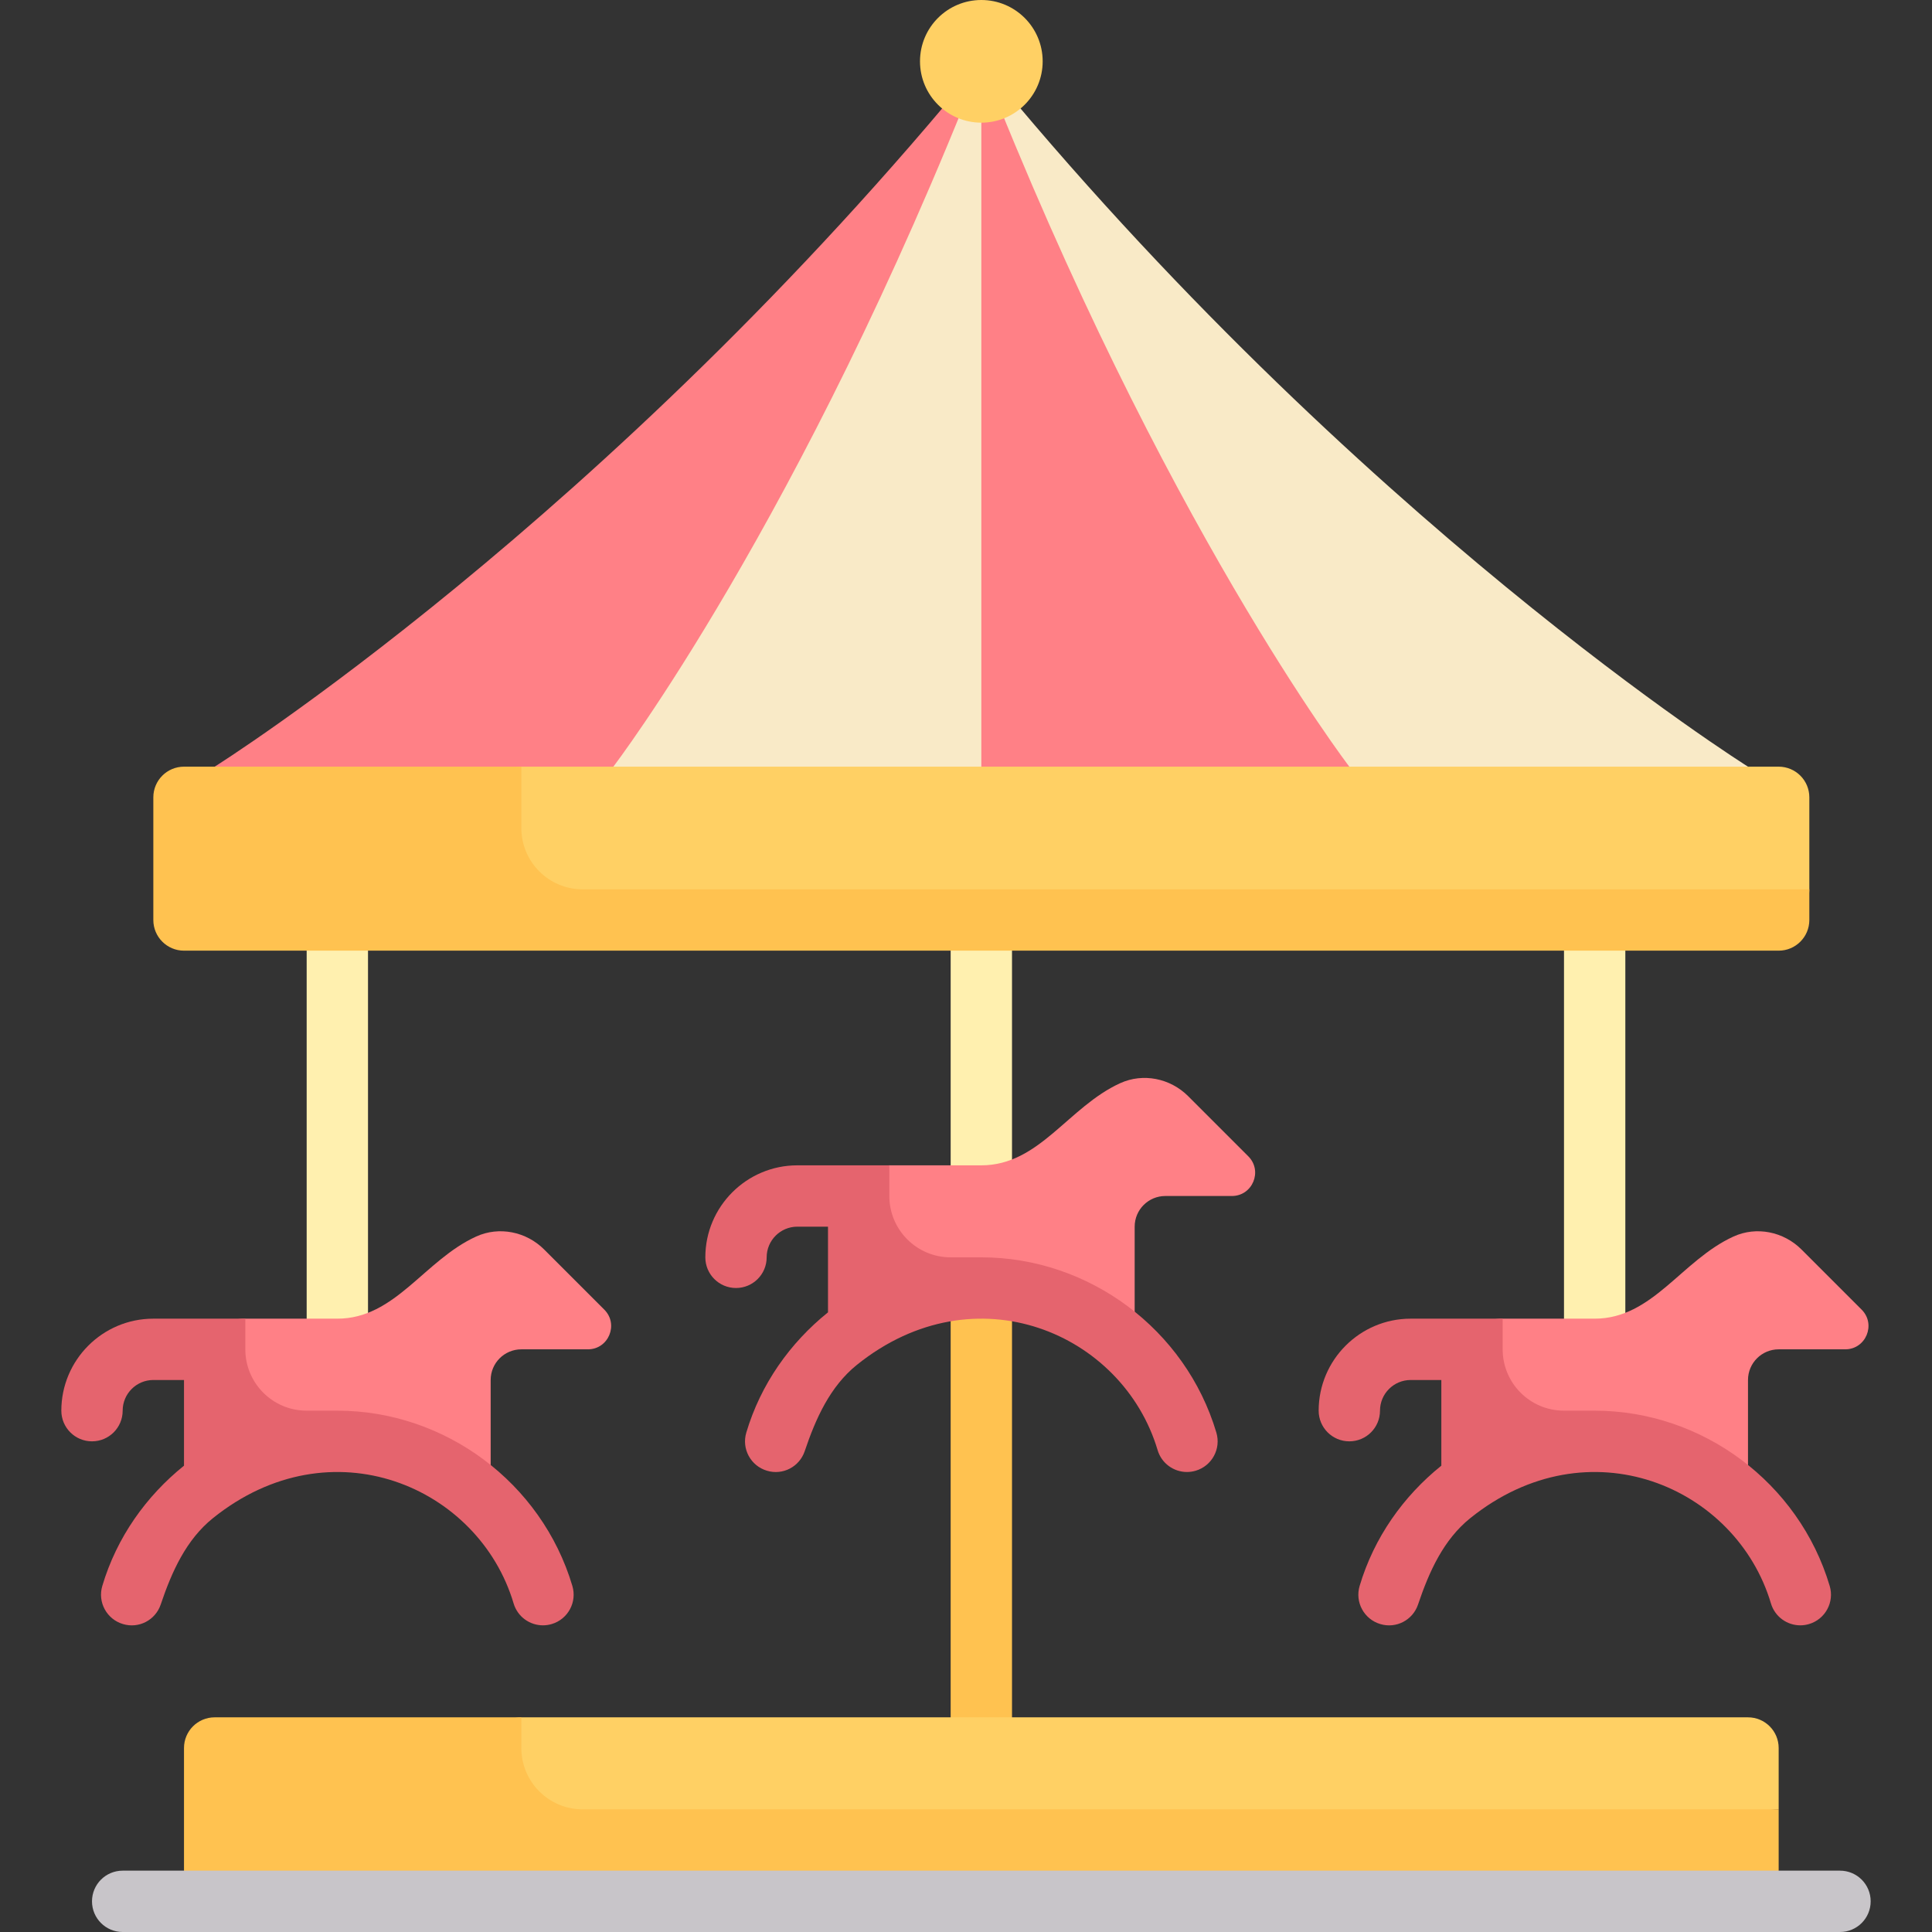<svg id="Capa_1" enable-background="new 0 0 512 512" height="512" viewBox="0 0 512 512" width="512" xmlns="http://www.w3.org/2000/svg"><rect x="0" y="0" width="512" height="512" fill="#333333" stroke="none"/><path d="m81.27 243.81h16.254v113.778h-16.254z" fill="#fff0af"/><path d="m89.397 381.968c15.491 0 29.518 6.21 39.777 16.254h.858v-32.508c0-4.488 3.639-8.127 8.127-8.127h17.628c5.491 0 8.241-6.639 4.358-10.521l-15.94-15.94c-4.728-4.728-11.935-6.212-18.017-3.434-13.774 6.292-21.413 21.768-36.792 21.768h-24.38c-8.977 0-9.016 7.277-9.016 16.254v12.286l-6.38 20.222c10.259-10.043 24.286-16.254 39.777-16.254z" fill="#ff8086"/><path d="m151.683 420.286c-8.135-27.349-33.746-46.444-62.286-46.444h-8.127c-8.977 0-16.254-7.277-16.254-16.254v-8.127h-24.381c-13.444 0-24.381 10.936-24.381 24.381 0 4.492 3.635 8.127 8.127 8.127s8.127-3.635 8.127-8.127c0-4.484 3.643-8.127 8.127-8.127h8.127v22.703c-10.042 8.083-17.825 19.007-21.651 31.869-1.286 4.302 1.167 8.825 5.468 10.103 4.216 1.279 8.621-1.053 10.008-5.168 2.922-8.669 6.722-17.173 13.853-22.902 31.373-25.205 70.459-8.354 79.671 22.602 1.048 3.532 4.278 5.81 7.786 5.81.762 0 1.548-.111 2.317-.341 4.302-1.28 6.754-5.804 5.469-10.105z" fill="#e5646e"/><path d="m414.476 243.81h16.254v113.778h-16.254z" fill="#fff0af"/><path d="m422.603 381.968c15.491 0 29.518 6.21 39.777 16.254h.858v-32.508c0-4.488 3.639-8.127 8.127-8.127h17.629c5.491 0 8.241-6.639 4.358-10.521l-15.94-15.94c-4.728-4.728-11.935-6.212-18.017-3.434-13.774 6.292-21.413 21.768-36.792 21.768h-24.381c-8.977 0-8.222 7.277-8.222 16.254v20.286l-7.174 12.222c10.259-10.043 24.286-16.254 39.777-16.254z" fill="#ff8086"/><path d="m484.889 420.286c-8.135-27.349-33.746-46.444-62.286-46.444h-8.127c-8.977 0-16.254-7.277-16.254-16.254v-8.127h-24.381c-13.444 0-24.381 10.936-24.381 24.381 0 4.492 3.635 8.127 8.127 8.127s8.127-3.635 8.127-8.127c0-4.484 3.643-8.127 8.127-8.127h8.127v22.703c-10.042 8.083-17.825 19.007-21.651 31.869-1.286 4.302 1.167 8.825 5.468 10.103 4.216 1.279 8.621-1.053 10.008-5.168 2.922-8.669 6.722-17.173 13.853-22.902 31.373-25.205 70.459-8.354 79.671 22.602 1.048 3.532 4.278 5.81 7.786 5.81.762 0 1.548-.111 2.317-.341 4.302-1.28 6.755-5.804 5.469-10.105z" fill="#e5646e"/><path d="m251.937 333.206h16.254v130.032h-16.254z" fill="#ffc250"/><path d="m260.064 16.254c-99.626 122.007-203.175 186.921-203.175 186.921v16.254h357.587l-31.476-16.254z" fill="#ff8086"/><path d="m260.064 16.254c47.82 122.007 97.524 186.921 97.524 186.921v16.254h105.651v-16.254c-.001 0-103.55-64.914-203.175-186.921z" fill="#f9eac7"/><path d="m260.064 16.254c-47.82 122.007-97.524 186.921-97.524 186.921v16.254h97.524z" fill="#f9eac7"/><path d="m463.238 455.111h-325.079c-4.488 0-8.127 3.639-8.127 8.127v40.635l341.333-24.381v-16.254c0-4.488-3.638-8.127-8.127-8.127z" fill="#ffd064"/><path d="m138.159 463.238v-8.127h-81.27c-4.488 0-8.127 3.639-8.127 8.127v40.635h422.603v-24.381h-316.952c-8.977 0-16.254-7.277-16.254-16.254z" fill="#ffc250"/><circle cx="260.064" cy="16.254" fill="#ffd064" r="16.254"/><path d="m251.937 243.81h16.254v73.143h-16.254z" fill="#fff0af"/><path d="m260.064 341.333c15.491 0 29.518 6.21 39.777 16.254h.858v-32.508c0-4.488 3.639-8.127 8.127-8.127h17.628c5.491 0 8.241-6.639 4.358-10.521l-15.94-15.94c-4.728-4.728-11.935-6.212-18.017-3.434-13.774 6.292-21.413 21.768-36.792 21.768h-24.381c-8.977 0-8.016 10.531-8.016 19.508v14.333l-7.38 14.921c10.26-10.043 24.286-16.254 39.778-16.254z" fill="#ff8086"/><path d="m487.619 512h-455.111c-4.492 0-8.127-3.635-8.127-8.127s3.635-8.127 8.127-8.127h455.111c4.492 0 8.127 3.635 8.127 8.127s-3.635 8.127-8.127 8.127z" fill="#c8c5c9"/><path d="m471.365 203.175h-333.206c-4.489 0-8.127 3.638-8.127 8.127v24.381c0 4.488 3.638 8.127 8.127 8.127h333.206c4.489 0 8.127-3.639 8.127-8.127v-24.381c0-4.489-3.638-8.127-8.127-8.127z" fill="#ffd064"/><path d="m154.413 235.683c-8.977 0-16.254-7.277-16.254-16.254v-16.254h-89.397c-4.488 0-8.127 3.639-8.127 8.127v32.508c0 4.488 3.639 8.127 8.127 8.127h422.603c4.488 0 8.127-3.639 8.127-8.127v-8.127z" fill="#ffc250"/><path d="m322.349 379.651c-8.135-27.349-33.746-46.444-62.286-46.444h-8.127c-8.977 0-16.254-7.277-16.254-16.254v-8.127h-24.381c-13.444 0-24.381 10.936-24.381 24.381 0 4.492 3.635 8.127 8.127 8.127s8.127-3.635 8.127-8.127c0-4.484 3.643-8.127 8.127-8.127h8.127v22.703c-10.042 8.083-17.825 19.007-21.651 31.869-1.286 4.302 1.167 8.825 5.468 10.103 4.216 1.279 8.621-1.053 10.008-5.168 2.922-8.669 6.722-17.173 13.853-22.902 31.373-25.205 70.459-8.354 79.671 22.602 1.048 3.532 4.278 5.81 7.786 5.81.762 0 1.548-.111 2.317-.341 4.303-1.28 6.755-5.804 5.469-10.105z" fill="#e5646e"/></svg>